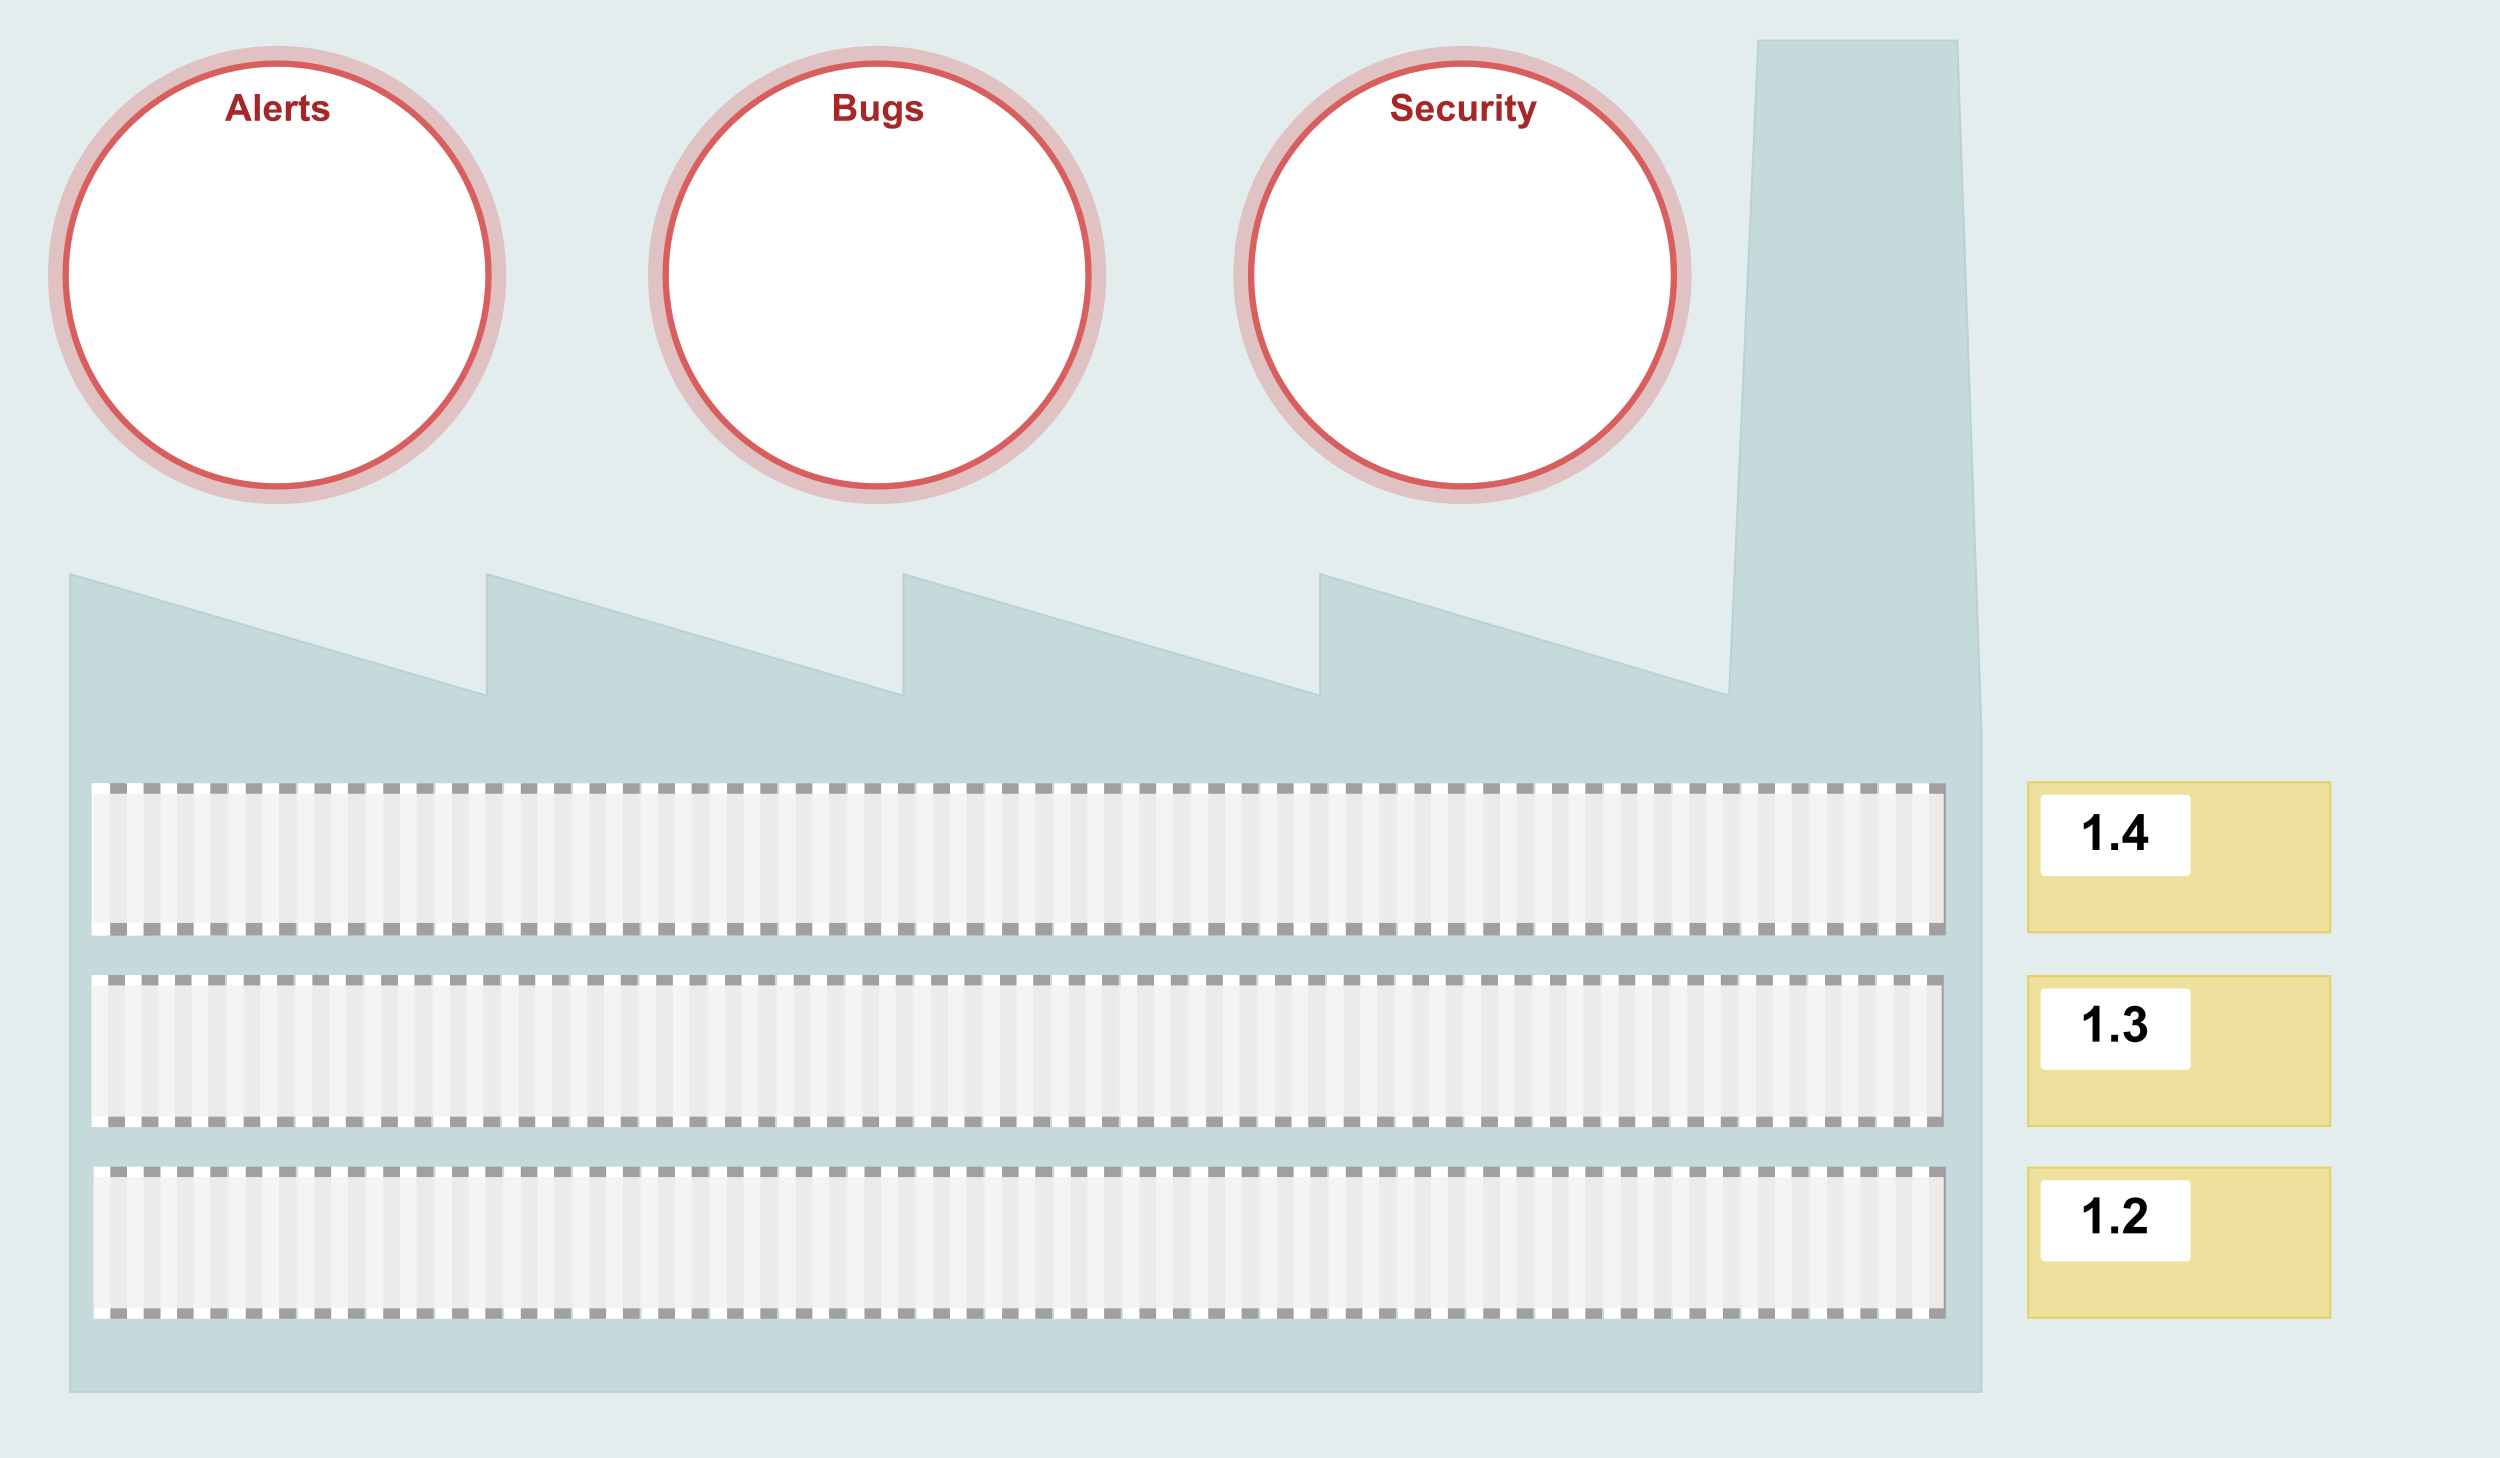 <svg width="1200" height="700" viewBox="0 0 1200 700" fill="none" xmlns="http://www.w3.org/2000/svg">
    <rect width="1200" height="700" fill="#E3EDEE"/>
    <g filter="url(#filter0_b)">
        <circle cx="133" cy="132" r="100" fill="white"/>
        <circle cx="133" cy="132" r="105" stroke="#D95E5E" stroke-opacity="0.3" stroke-width="10"/>
    </g>
    <circle cx="133" cy="132" r="101.5" stroke="#D95E5E" stroke-width="3"/>
    <path d="M120.896 58H118.066L116.941 55.073H111.791L110.728 58H107.968L112.986 45.115H115.737L120.896 58ZM116.106 52.902L114.331 48.121L112.591 52.902H116.106ZM122.268 58V45.115H124.737V58H122.268ZM132.683 55.029L135.144 55.442C134.827 56.345 134.326 57.033 133.641 57.508C132.961 57.977 132.108 58.211 131.083 58.211C129.46 58.211 128.259 57.681 127.479 56.62C126.864 55.77 126.557 54.698 126.557 53.403C126.557 51.856 126.961 50.647 127.77 49.773C128.578 48.895 129.601 48.455 130.837 48.455C132.226 48.455 133.321 48.915 134.124 49.835C134.927 50.749 135.311 52.152 135.275 54.045H129.088C129.105 54.777 129.305 55.349 129.686 55.759C130.066 56.163 130.541 56.365 131.109 56.365C131.496 56.365 131.821 56.26 132.085 56.049C132.349 55.838 132.548 55.498 132.683 55.029ZM132.823 52.533C132.806 51.818 132.621 51.276 132.27 50.907C131.918 50.532 131.49 50.345 130.986 50.345C130.447 50.345 130.002 50.541 129.65 50.934C129.299 51.326 129.126 51.859 129.132 52.533H132.823ZM139.661 58H137.191V48.666H139.485V49.993C139.878 49.366 140.229 48.953 140.54 48.754C140.856 48.555 141.214 48.455 141.612 48.455C142.175 48.455 142.717 48.61 143.238 48.921L142.474 51.074C142.058 50.805 141.671 50.67 141.313 50.67C140.968 50.67 140.675 50.767 140.435 50.96C140.194 51.148 140.004 51.49 139.863 51.988C139.729 52.486 139.661 53.529 139.661 55.117V58ZM148.591 48.666V50.635H146.903V54.397C146.903 55.158 146.918 55.603 146.947 55.732C146.982 55.855 147.056 55.958 147.167 56.04C147.284 56.122 147.425 56.163 147.589 56.163C147.817 56.163 148.148 56.084 148.582 55.926L148.793 57.842C148.219 58.088 147.568 58.211 146.842 58.211C146.396 58.211 145.995 58.138 145.638 57.991C145.28 57.839 145.017 57.645 144.847 57.411C144.683 57.171 144.568 56.849 144.504 56.444C144.451 56.157 144.425 55.577 144.425 54.704V50.635H143.291V48.666H144.425V46.812L146.903 45.37V48.666H148.591ZM149.435 55.337L151.913 54.959C152.019 55.44 152.232 55.806 152.555 56.058C152.877 56.304 153.328 56.427 153.908 56.427C154.547 56.427 155.027 56.31 155.35 56.075C155.566 55.911 155.675 55.691 155.675 55.416C155.675 55.228 155.616 55.073 155.499 54.95C155.376 54.833 155.101 54.725 154.673 54.625C152.681 54.185 151.418 53.784 150.885 53.421C150.146 52.917 149.777 52.217 149.777 51.32C149.777 50.512 150.097 49.832 150.735 49.281C151.374 48.73 152.364 48.455 153.706 48.455C154.983 48.455 155.933 48.663 156.554 49.079C157.175 49.495 157.603 50.11 157.837 50.925L155.508 51.355C155.408 50.992 155.218 50.714 154.937 50.52C154.661 50.327 154.266 50.23 153.75 50.23C153.1 50.23 152.634 50.321 152.353 50.503C152.165 50.632 152.071 50.799 152.071 51.004C152.071 51.18 152.153 51.329 152.317 51.452C152.54 51.616 153.308 51.848 154.62 52.147C155.938 52.445 156.858 52.812 157.38 53.245C157.896 53.685 158.153 54.297 158.153 55.082C158.153 55.938 157.796 56.673 157.081 57.288C156.366 57.903 155.309 58.211 153.908 58.211C152.637 58.211 151.629 57.953 150.885 57.438C150.146 56.922 149.663 56.222 149.435 55.337Z"
          fill="#A52727"/>
    <g filter="url(#filter1_b)">
        <circle cx="421" cy="132" r="100" fill="white"/>
        <circle cx="421" cy="132" r="105" stroke="#D95E5E" stroke-opacity="0.3" stroke-width="10"/>
    </g>
    <circle cx="421" cy="132" r="101.5" stroke="#D95E5E" stroke-width="3"/>
    <path d="M400.301 45.115H405.451C406.471 45.115 407.229 45.159 407.728 45.247C408.231 45.329 408.68 45.505 409.072 45.774C409.471 46.044 409.802 46.404 410.065 46.855C410.329 47.301 410.461 47.802 410.461 48.358C410.461 48.962 410.297 49.516 409.969 50.02C409.646 50.523 409.207 50.901 408.65 51.153C409.436 51.382 410.039 51.772 410.461 52.322C410.883 52.873 411.094 53.52 411.094 54.265C411.094 54.851 410.956 55.422 410.681 55.978C410.411 56.529 410.039 56.972 409.564 57.306C409.096 57.634 408.516 57.836 407.824 57.912C407.391 57.959 406.345 57.988 404.687 58H400.301V45.115ZM402.902 47.26V50.239H404.607C405.621 50.239 406.251 50.225 406.497 50.195C406.942 50.143 407.291 49.99 407.543 49.738C407.801 49.48 407.93 49.144 407.93 48.727C407.93 48.329 407.818 48.007 407.596 47.761C407.379 47.509 407.054 47.356 406.62 47.304C406.362 47.274 405.621 47.26 404.396 47.26H402.902ZM402.902 52.384V55.829H405.311C406.248 55.829 406.843 55.803 407.095 55.75C407.481 55.68 407.795 55.51 408.035 55.24C408.281 54.965 408.404 54.599 408.404 54.142C408.404 53.755 408.311 53.427 408.123 53.157C407.936 52.888 407.663 52.691 407.306 52.568C406.954 52.445 406.187 52.384 405.003 52.384H402.902ZM419.426 58V56.602C419.086 57.101 418.638 57.493 418.081 57.78C417.53 58.067 416.947 58.211 416.332 58.211C415.705 58.211 415.143 58.073 414.645 57.798C414.146 57.523 413.786 57.136 413.563 56.638C413.341 56.14 413.229 55.451 413.229 54.572V48.666H415.699V52.955C415.699 54.268 415.743 55.073 415.831 55.372C415.925 55.665 416.092 55.899 416.332 56.075C416.572 56.245 416.877 56.33 417.246 56.33C417.668 56.33 418.046 56.216 418.38 55.987C418.714 55.753 418.942 55.466 419.065 55.126C419.188 54.78 419.25 53.94 419.25 52.603V48.666H421.72V58H419.426ZM424.058 58.615L426.879 58.958C426.926 59.286 427.034 59.512 427.204 59.635C427.438 59.81 427.808 59.898 428.312 59.898C428.956 59.898 429.439 59.802 429.762 59.608C429.979 59.48 430.143 59.272 430.254 58.984C430.33 58.779 430.368 58.401 430.368 57.851V56.488C429.63 57.496 428.698 58 427.573 58C426.319 58 425.326 57.47 424.594 56.409C424.02 55.571 423.732 54.528 423.732 53.28C423.732 51.716 424.107 50.52 424.857 49.694C425.613 48.868 426.551 48.455 427.67 48.455C428.824 48.455 429.776 48.962 430.526 49.976V48.666H432.838V57.042C432.838 58.144 432.747 58.967 432.565 59.512C432.384 60.057 432.129 60.484 431.801 60.795C431.473 61.105 431.033 61.349 430.482 61.524C429.938 61.7 429.246 61.788 428.408 61.788C426.826 61.788 425.704 61.516 425.042 60.971C424.38 60.432 424.049 59.746 424.049 58.914C424.049 58.832 424.052 58.732 424.058 58.615ZM426.264 53.14C426.264 54.13 426.454 54.856 426.835 55.319C427.222 55.776 427.696 56.005 428.259 56.005C428.862 56.005 429.372 55.77 429.788 55.302C430.204 54.827 430.412 54.127 430.412 53.201C430.412 52.234 430.213 51.517 429.814 51.048C429.416 50.579 428.912 50.345 428.303 50.345C427.711 50.345 427.222 50.576 426.835 51.039C426.454 51.496 426.264 52.196 426.264 53.14ZM434.42 55.337L436.898 54.959C437.004 55.44 437.218 55.806 437.54 56.058C437.862 56.304 438.313 56.427 438.894 56.427C439.532 56.427 440.013 56.31 440.335 56.075C440.552 55.911 440.66 55.691 440.66 55.416C440.66 55.228 440.602 55.073 440.484 54.95C440.361 54.833 440.086 54.725 439.658 54.625C437.666 54.185 436.403 53.784 435.87 53.421C435.132 52.917 434.763 52.217 434.763 51.32C434.763 50.512 435.082 49.832 435.721 49.281C436.359 48.73 437.35 48.455 438.691 48.455C439.969 48.455 440.918 48.663 441.539 49.079C442.16 49.495 442.588 50.11 442.822 50.925L440.493 51.355C440.394 50.992 440.203 50.714 439.922 50.52C439.646 50.327 439.251 50.23 438.735 50.23C438.085 50.23 437.619 50.321 437.338 50.503C437.15 50.632 437.057 50.799 437.057 51.004C437.057 51.18 437.139 51.329 437.303 51.452C437.525 51.616 438.293 51.848 439.605 52.147C440.924 52.445 441.844 52.812 442.365 53.245C442.881 53.685 443.139 54.297 443.139 55.082C443.139 55.938 442.781 56.673 442.066 57.288C441.352 57.903 440.294 58.211 438.894 58.211C437.622 58.211 436.614 57.953 435.87 57.438C435.132 56.922 434.648 56.222 434.42 55.337Z"
          fill="#A52727"/>
    <g filter="url(#filter2_b)">
        <circle cx="702" cy="132" r="100" fill="white"/>
        <circle cx="702" cy="132" r="105" stroke="#D95E5E" stroke-opacity="0.3" stroke-width="10"/>
    </g>
    <circle cx="702" cy="132" r="101.5" stroke="#D95E5E" stroke-width="3"/>
    <path d="M667.607 53.808L670.139 53.562C670.291 54.411 670.599 55.035 671.062 55.434C671.53 55.832 672.16 56.031 672.951 56.031C673.789 56.031 674.419 55.855 674.841 55.504C675.269 55.147 675.482 54.73 675.482 54.256C675.482 53.951 675.392 53.693 675.21 53.482C675.034 53.266 674.724 53.078 674.278 52.92C673.974 52.815 673.279 52.627 672.195 52.357C670.801 52.012 669.822 51.587 669.26 51.083C668.469 50.374 668.073 49.51 668.073 48.49C668.073 47.834 668.258 47.222 668.627 46.653C669.002 46.079 669.538 45.643 670.235 45.344C670.938 45.045 671.785 44.895 672.775 44.895C674.393 44.895 675.608 45.25 676.423 45.959C677.243 46.668 677.674 47.614 677.715 48.798L675.113 48.912C675.002 48.25 674.762 47.775 674.393 47.488C674.029 47.195 673.481 47.049 672.749 47.049C671.993 47.049 671.401 47.204 670.974 47.515C670.698 47.714 670.561 47.98 670.561 48.315C670.561 48.619 670.689 48.88 670.947 49.097C671.275 49.372 672.072 49.659 673.338 49.958C674.604 50.257 675.538 50.567 676.142 50.89C676.751 51.206 677.226 51.643 677.565 52.199C677.911 52.75 678.084 53.433 678.084 54.247C678.084 54.985 677.879 55.677 677.469 56.321C677.059 56.966 676.479 57.446 675.729 57.763C674.979 58.073 674.044 58.228 672.925 58.228C671.296 58.228 670.045 57.853 669.172 57.103C668.299 56.348 667.777 55.249 667.607 53.808ZM685.66 55.029L688.121 55.442C687.805 56.345 687.304 57.033 686.618 57.508C685.938 57.977 685.086 58.211 684.061 58.211C682.438 58.211 681.236 57.681 680.457 56.62C679.842 55.77 679.534 54.698 679.534 53.403C679.534 51.856 679.938 50.647 680.747 49.773C681.556 48.895 682.578 48.455 683.814 48.455C685.203 48.455 686.299 48.915 687.102 49.835C687.904 50.749 688.288 52.152 688.253 54.045H682.065C682.083 54.777 682.282 55.349 682.663 55.759C683.044 56.163 683.519 56.365 684.087 56.365C684.474 56.365 684.799 56.26 685.062 56.049C685.326 55.838 685.525 55.498 685.66 55.029ZM685.801 52.533C685.783 51.818 685.599 51.276 685.247 50.907C684.896 50.532 684.468 50.345 683.964 50.345C683.425 50.345 682.979 50.541 682.628 50.934C682.276 51.326 682.104 51.859 682.109 52.533H685.801ZM698.413 51.426L695.979 51.865C695.896 51.379 695.709 51.013 695.416 50.767C695.129 50.52 694.754 50.398 694.291 50.398C693.676 50.398 693.184 50.611 692.814 51.039C692.451 51.461 692.27 52.17 692.27 53.166C692.27 54.273 692.454 55.056 692.823 55.513C693.198 55.97 693.699 56.198 694.326 56.198C694.795 56.198 695.179 56.066 695.478 55.803C695.776 55.533 695.987 55.073 696.11 54.423L698.536 54.836C698.284 55.949 697.801 56.79 697.086 57.358C696.371 57.927 695.413 58.211 694.212 58.211C692.847 58.211 691.757 57.78 690.942 56.919C690.134 56.058 689.729 54.865 689.729 53.342C689.729 51.801 690.137 50.602 690.951 49.747C691.766 48.886 692.867 48.455 694.256 48.455C695.393 48.455 696.295 48.701 696.963 49.193C697.637 49.68 698.12 50.424 698.413 51.426ZM706.438 58V56.602C706.098 57.101 705.649 57.493 705.093 57.78C704.542 58.067 703.959 58.211 703.344 58.211C702.717 58.211 702.154 58.073 701.656 57.798C701.158 57.523 700.798 57.136 700.575 56.638C700.353 56.14 700.241 55.451 700.241 54.572V48.666H702.711V52.955C702.711 54.268 702.755 55.073 702.843 55.372C702.937 55.665 703.104 55.899 703.344 56.075C703.584 56.245 703.889 56.33 704.258 56.33C704.68 56.33 705.058 56.216 705.392 55.987C705.726 55.753 705.954 55.466 706.077 55.126C706.2 54.78 706.262 53.94 706.262 52.603V48.666H708.731V58H706.438ZM713.662 58H711.192V48.666H713.486V49.993C713.879 49.366 714.23 48.953 714.541 48.754C714.857 48.555 715.215 48.455 715.613 48.455C716.176 48.455 716.718 48.61 717.239 48.921L716.475 51.074C716.059 50.805 715.672 50.67 715.314 50.67C714.969 50.67 714.676 50.767 714.436 50.96C714.195 51.148 714.005 51.49 713.864 51.988C713.729 52.486 713.662 53.529 713.662 55.117V58ZM718.312 47.4V45.115H720.781V47.4H718.312ZM718.312 58V48.666H720.781V58H718.312ZM727.602 48.666V50.635H725.914V54.397C725.914 55.158 725.929 55.603 725.958 55.732C725.993 55.855 726.066 55.958 726.178 56.04C726.295 56.122 726.436 56.163 726.6 56.163C726.828 56.163 727.159 56.084 727.593 55.926L727.804 57.842C727.229 58.088 726.579 58.211 725.853 58.211C725.407 58.211 725.006 58.138 724.648 57.991C724.291 57.839 724.027 57.645 723.857 57.411C723.693 57.171 723.579 56.849 723.515 56.444C723.462 56.157 723.436 55.577 723.436 54.704V50.635H722.302V48.666H723.436V46.812L725.914 45.37V48.666H727.602ZM728.146 48.666H730.774L733.007 55.293L735.187 48.666H737.744L734.448 57.648L733.859 59.274C733.643 59.819 733.435 60.235 733.235 60.523C733.042 60.81 732.816 61.041 732.559 61.217C732.307 61.398 731.993 61.539 731.618 61.639C731.249 61.738 730.83 61.788 730.361 61.788C729.887 61.788 729.421 61.738 728.964 61.639L728.744 59.705C729.131 59.781 729.479 59.819 729.79 59.819C730.364 59.819 730.789 59.649 731.064 59.31C731.34 58.976 731.551 58.548 731.697 58.026L728.146 48.666Z"
          fill="#A52727"/>
    <path d="M951.105 668.091L33.692 668.103L33.696 352.103L33.696 275.603L233.696 334L233.696 275.603L433.696 334L433.696 275.603L633.696 334L633.696 275.603L830 334L844 19.5L939.5 19.5L951.105 352.103L951.108 469.591L951.105 668.091Z"
          fill="#C6DADC" stroke="#B9D2D5"/>
    <rect x="44" y="376" width="8" height="73" fill="white"/>
    <rect x="52" y="376" width="8" height="73" fill="#A0A0A0"/>
    <rect x="60" y="376" width="8" height="73" fill="white"/>
    <rect x="68" y="376" width="8" height="73" fill="#A0A0A0"/>
    <rect x="77" y="376" width="8" height="73" fill="white"/>
    <rect x="85" y="376" width="8" height="73" fill="#A0A0A0"/>
    <rect x="93" y="376" width="8" height="73" fill="white"/>
    <rect x="101" y="376" width="8" height="73" fill="#A0A0A0"/>
    <rect x="110" y="376" width="8" height="73" fill="white"/>
    <rect x="118" y="376" width="8" height="73" fill="#A0A0A0"/>
    <rect x="126" y="376" width="8" height="73" fill="white"/>
    <rect x="134" y="376" width="8" height="73" fill="#A0A0A0"/>
    <rect x="143" y="376" width="8" height="73" fill="white"/>
    <rect x="151" y="376" width="8" height="73" fill="#A0A0A0"/>
    <rect x="159" y="376" width="8" height="73" fill="white"/>
    <rect x="167" y="376" width="8" height="73" fill="#A0A0A0"/>
    <rect x="176" y="376" width="8" height="73" fill="white"/>
    <rect x="184" y="376" width="8" height="73" fill="#A0A0A0"/>
    <rect x="192" y="376" width="8" height="73" fill="white"/>
    <rect x="200" y="376" width="8" height="73" fill="#A0A0A0"/>
    <rect x="209" y="376" width="8" height="73" fill="white"/>
    <rect x="217" y="376" width="8" height="73" fill="#A0A0A0"/>
    <rect x="225" y="376" width="8" height="73" fill="white"/>
    <rect x="233" y="376" width="8" height="73" fill="#A0A0A0"/>
    <rect x="242" y="376" width="8" height="73" fill="white"/>
    <rect x="250" y="376" width="8" height="73" fill="#A0A0A0"/>
    <rect x="258" y="376" width="8" height="73" fill="white"/>
    <rect x="266" y="376" width="8" height="73" fill="#A0A0A0"/>
    <rect x="275" y="376" width="8" height="73" fill="white"/>
    <rect x="283" y="376" width="8" height="73" fill="#A0A0A0"/>
    <rect x="291" y="376" width="8" height="73" fill="white"/>
    <rect x="299" y="376" width="8" height="73" fill="#A0A0A0"/>
    <rect x="308" y="376" width="8" height="73" fill="white"/>
    <rect x="316" y="376" width="8" height="73" fill="#A0A0A0"/>
    <rect x="324" y="376" width="8" height="73" fill="white"/>
    <rect x="332" y="376" width="8" height="73" fill="#A0A0A0"/>
    <rect x="341" y="376" width="8" height="73" fill="white"/>
    <rect x="349" y="376" width="8" height="73" fill="#A0A0A0"/>
    <rect x="357" y="376" width="8" height="73" fill="white"/>
    <rect x="365" y="376" width="8" height="73" fill="#A0A0A0"/>
    <rect x="374" y="376" width="8" height="73" fill="white"/>
    <rect x="382" y="376" width="8" height="73" fill="#A0A0A0"/>
    <rect x="390" y="376" width="8" height="73" fill="white"/>
    <rect x="398" y="376" width="8" height="73" fill="#A0A0A0"/>
    <rect x="407" y="376" width="8" height="73" fill="white"/>
    <rect x="415" y="376" width="8" height="73" fill="#A0A0A0"/>
    <rect x="423" y="376" width="8" height="73" fill="white"/>
    <rect x="431" y="376" width="8" height="73" fill="#A0A0A0"/>
    <rect x="440" y="376" width="8" height="73" fill="white"/>
    <rect x="448" y="376" width="8" height="73" fill="#A0A0A0"/>
    <rect x="456" y="376" width="8" height="73" fill="white"/>
    <rect x="464" y="376" width="8" height="73" fill="#A0A0A0"/>
    <rect x="473" y="376" width="8" height="73" fill="white"/>
    <rect x="481" y="376" width="8" height="73" fill="#A0A0A0"/>
    <rect x="489" y="376" width="8" height="73" fill="white"/>
    <rect x="497" y="376" width="8" height="73" fill="#A0A0A0"/>
    <rect x="506" y="376" width="8" height="73" fill="white"/>
    <rect x="514" y="376" width="8" height="73" fill="#A0A0A0"/>
    <rect x="522" y="376" width="8" height="73" fill="white"/>
    <rect x="530" y="376" width="8" height="73" fill="#A0A0A0"/>
    <rect x="539" y="376" width="8" height="73" fill="white"/>
    <rect x="547" y="376" width="8" height="73" fill="#A0A0A0"/>
    <rect x="555" y="376" width="8" height="73" fill="white"/>
    <rect x="563" y="376" width="8" height="73" fill="#A0A0A0"/>
    <rect x="572" y="376" width="8" height="73" fill="white"/>
    <rect x="580" y="376" width="8" height="73" fill="#A0A0A0"/>
    <rect x="588" y="376" width="8" height="73" fill="white"/>
    <rect x="596" y="376" width="8" height="73" fill="#A0A0A0"/>
    <rect x="605" y="376" width="8" height="73" fill="white"/>
    <rect x="613" y="376" width="8" height="73" fill="#A0A0A0"/>
    <rect x="621" y="376" width="8" height="73" fill="white"/>
    <rect x="629" y="376" width="8" height="73" fill="#A0A0A0"/>
    <rect x="638" y="376" width="8" height="73" fill="white"/>
    <rect x="646" y="376" width="8" height="73" fill="#A0A0A0"/>
    <rect x="654" y="376" width="8" height="73" fill="white"/>
    <rect x="662" y="376" width="8" height="73" fill="#A0A0A0"/>
    <rect x="671" y="376" width="8" height="73" fill="white"/>
    <rect x="679" y="376" width="8" height="73" fill="#A0A0A0"/>
    <rect x="687" y="376" width="8" height="73" fill="white"/>
    <rect x="695" y="376" width="8" height="73" fill="#A0A0A0"/>
    <rect x="704" y="376" width="8" height="73" fill="white"/>
    <rect x="712" y="376" width="8" height="73" fill="#A0A0A0"/>
    <rect x="720" y="376" width="8" height="73" fill="white"/>
    <rect x="728" y="376" width="8" height="73" fill="#A0A0A0"/>
    <rect x="737" y="376" width="8" height="73" fill="white"/>
    <rect x="745" y="376" width="8" height="73" fill="#A0A0A0"/>
    <rect x="753" y="376" width="8" height="73" fill="white"/>
    <rect x="761" y="376" width="8" height="73" fill="#A0A0A0"/>
    <rect x="770" y="376" width="8" height="73" fill="white"/>
    <rect x="778" y="376" width="8" height="73" fill="#A0A0A0"/>
    <rect x="786" y="376" width="8" height="73" fill="white"/>
    <rect x="794" y="376" width="8" height="73" fill="#A0A0A0"/>
    <rect x="803" y="376" width="8" height="73" fill="white"/>
    <rect x="811" y="376" width="8" height="73" fill="#A0A0A0"/>
    <rect x="819" y="376" width="8" height="73" fill="white"/>
    <rect x="827" y="376" width="8" height="73" fill="#A0A0A0"/>
    <rect x="836" y="376" width="8" height="73" fill="white"/>
    <rect x="844" y="376" width="8" height="73" fill="#A0A0A0"/>
    <rect x="852" y="376" width="8" height="73" fill="white"/>
    <rect x="860" y="376" width="8" height="73" fill="#A0A0A0"/>
    <rect x="869" y="376" width="8" height="73" fill="white"/>
    <rect x="877" y="376" width="8" height="73" fill="#A0A0A0"/>
    <rect x="885" y="376" width="8" height="73" fill="white"/>
    <rect x="893" y="376" width="8" height="73" fill="#A0A0A0"/>
    <rect x="902" y="376" width="8" height="73" fill="white"/>
    <rect x="910" y="376" width="8" height="73" fill="#A0A0A0"/>
    <rect x="918" y="376" width="8" height="73" fill="white"/>
    <rect x="926" y="376" width="8" height="73" fill="#A0A0A0"/>
    <rect x="45" y="376" width="8" height="73" fill="white"/>
    <rect x="53" y="376" width="8" height="73" fill="#A0A0A0"/>
    <rect x="61" y="376" width="8" height="73" fill="white"/>
    <rect x="69" y="376" width="8" height="73" fill="#A0A0A0"/>
    <rect x="76" y="468" width="8" height="73" fill="white"/>
    <rect x="84" y="468" width="8" height="73" fill="#A0A0A0"/>
    <rect x="92" y="468" width="8" height="73" fill="white"/>
    <rect x="100" y="468" width="8" height="73" fill="#A0A0A0"/>
    <rect x="109" y="468" width="8" height="73" fill="white"/>
    <rect x="117" y="468" width="8" height="73" fill="#A0A0A0"/>
    <rect x="125" y="468" width="8" height="73" fill="white"/>
    <rect x="133" y="468" width="8" height="73" fill="#A0A0A0"/>
    <rect x="142" y="468" width="8" height="73" fill="white"/>
    <rect x="150" y="468" width="8" height="73" fill="#A0A0A0"/>
    <rect x="158" y="468" width="8" height="73" fill="white"/>
    <rect x="166" y="468" width="8" height="73" fill="#A0A0A0"/>
    <rect x="175" y="468" width="8" height="73" fill="white"/>
    <rect x="183" y="468" width="8" height="73" fill="#A0A0A0"/>
    <rect x="191" y="468" width="8" height="73" fill="white"/>
    <rect x="199" y="468" width="8" height="73" fill="#A0A0A0"/>
    <rect x="208" y="468" width="8" height="73" fill="white"/>
    <rect x="216" y="468" width="8" height="73" fill="#A0A0A0"/>
    <rect x="224" y="468" width="8" height="73" fill="white"/>
    <rect x="232" y="468" width="8" height="73" fill="#A0A0A0"/>
    <rect x="241" y="468" width="8" height="73" fill="white"/>
    <rect x="249" y="468" width="8" height="73" fill="#A0A0A0"/>
    <rect x="257" y="468" width="8" height="73" fill="white"/>
    <rect x="265" y="468" width="8" height="73" fill="#A0A0A0"/>
    <rect x="274" y="468" width="8" height="73" fill="white"/>
    <rect x="282" y="468" width="8" height="73" fill="#A0A0A0"/>
    <rect x="290" y="468" width="8" height="73" fill="white"/>
    <rect x="298" y="468" width="8" height="73" fill="#A0A0A0"/>
    <rect x="307" y="468" width="8" height="73" fill="white"/>
    <rect x="315" y="468" width="8" height="73" fill="#A0A0A0"/>
    <rect x="323" y="468" width="8" height="73" fill="white"/>
    <rect x="331" y="468" width="8" height="73" fill="#A0A0A0"/>
    <rect x="340" y="468" width="8" height="73" fill="white"/>
    <rect x="348" y="468" width="8" height="73" fill="#A0A0A0"/>
    <rect x="356" y="468" width="8" height="73" fill="white"/>
    <rect x="364" y="468" width="8" height="73" fill="#A0A0A0"/>
    <rect x="373" y="468" width="8" height="73" fill="white"/>
    <rect x="381" y="468" width="8" height="73" fill="#A0A0A0"/>
    <rect x="389" y="468" width="8" height="73" fill="white"/>
    <rect x="397" y="468" width="8" height="73" fill="#A0A0A0"/>
    <rect x="406" y="468" width="8" height="73" fill="white"/>
    <rect x="414" y="468" width="8" height="73" fill="#A0A0A0"/>
    <rect x="422" y="468" width="8" height="73" fill="white"/>
    <rect x="430" y="468" width="8" height="73" fill="#A0A0A0"/>
    <rect x="439" y="468" width="8" height="73" fill="white"/>
    <rect x="447" y="468" width="8" height="73" fill="#A0A0A0"/>
    <rect x="455" y="468" width="8" height="73" fill="white"/>
    <rect x="463" y="468" width="8" height="73" fill="#A0A0A0"/>
    <rect x="472" y="468" width="8" height="73" fill="white"/>
    <rect x="480" y="468" width="8" height="73" fill="#A0A0A0"/>
    <rect x="488" y="468" width="8" height="73" fill="white"/>
    <rect x="496" y="468" width="8" height="73" fill="#A0A0A0"/>
    <rect x="505" y="468" width="8" height="73" fill="white"/>
    <rect x="513" y="468" width="8" height="73" fill="#A0A0A0"/>
    <rect x="521" y="468" width="8" height="73" fill="white"/>
    <rect x="529" y="468" width="8" height="73" fill="#A0A0A0"/>
    <rect x="538" y="468" width="8" height="73" fill="white"/>
    <rect x="546" y="468" width="8" height="73" fill="#A0A0A0"/>
    <rect x="554" y="468" width="8" height="73" fill="white"/>
    <rect x="562" y="468" width="8" height="73" fill="#A0A0A0"/>
    <rect x="571" y="468" width="8" height="73" fill="white"/>
    <rect x="579" y="468" width="8" height="73" fill="#A0A0A0"/>
    <rect x="587" y="468" width="8" height="73" fill="white"/>
    <rect x="595" y="468" width="8" height="73" fill="#A0A0A0"/>
    <rect x="604" y="468" width="8" height="73" fill="white"/>
    <rect x="612" y="468" width="8" height="73" fill="#A0A0A0"/>
    <rect x="620" y="468" width="8" height="73" fill="white"/>
    <rect x="628" y="468" width="8" height="73" fill="#A0A0A0"/>
    <rect x="637" y="468" width="8" height="73" fill="white"/>
    <rect x="645" y="468" width="8" height="73" fill="#A0A0A0"/>
    <rect x="653" y="468" width="8" height="73" fill="white"/>
    <rect x="661" y="468" width="8" height="73" fill="#A0A0A0"/>
    <rect x="670" y="468" width="8" height="73" fill="white"/>
    <rect x="678" y="468" width="8" height="73" fill="#A0A0A0"/>
    <rect x="686" y="468" width="8" height="73" fill="white"/>
    <rect x="694" y="468" width="8" height="73" fill="#A0A0A0"/>
    <rect x="703" y="468" width="8" height="73" fill="white"/>
    <rect x="711" y="468" width="8" height="73" fill="#A0A0A0"/>
    <rect x="719" y="468" width="8" height="73" fill="white"/>
    <rect x="727" y="468" width="8" height="73" fill="#A0A0A0"/>
    <rect x="736" y="468" width="8" height="73" fill="white"/>
    <rect x="744" y="468" width="8" height="73" fill="#A0A0A0"/>
    <rect x="752" y="468" width="8" height="73" fill="white"/>
    <rect x="760" y="468" width="8" height="73" fill="#A0A0A0"/>
    <rect x="769" y="468" width="8" height="73" fill="white"/>
    <rect x="777" y="468" width="8" height="73" fill="#A0A0A0"/>
    <rect x="785" y="468" width="8" height="73" fill="white"/>
    <rect x="793" y="468" width="8" height="73" fill="#A0A0A0"/>
    <rect x="802" y="468" width="8" height="73" fill="white"/>
    <rect x="810" y="468" width="8" height="73" fill="#A0A0A0"/>
    <rect x="818" y="468" width="8" height="73" fill="white"/>
    <rect x="826" y="468" width="8" height="73" fill="#A0A0A0"/>
    <rect x="835" y="468" width="8" height="73" fill="white"/>
    <rect x="843" y="468" width="8" height="73" fill="#A0A0A0"/>
    <rect x="851" y="468" width="8" height="73" fill="white"/>
    <rect x="859" y="468" width="8" height="73" fill="#A0A0A0"/>
    <rect x="868" y="468" width="8" height="73" fill="white"/>
    <rect x="876" y="468" width="8" height="73" fill="#A0A0A0"/>
    <rect x="884" y="468" width="8" height="73" fill="white"/>
    <rect x="892" y="468" width="8" height="73" fill="#A0A0A0"/>
    <rect x="901" y="468" width="8" height="73" fill="white"/>
    <rect x="909" y="468" width="8" height="73" fill="#A0A0A0"/>
    <rect x="917" y="468" width="8" height="73" fill="white"/>
    <rect x="925" y="468" width="8" height="73" fill="#A0A0A0"/>
    <rect x="44" y="468" width="8" height="73" fill="white"/>
    <rect x="52" y="468" width="8" height="73" fill="#A0A0A0"/>
    <rect x="60" y="468" width="8" height="73" fill="white"/>
    <rect x="68" y="468" width="8" height="73" fill="#A0A0A0"/>
    <rect x="45" y="381" width="888" height="62" fill="#F5F2F2" fill-opacity="0.9"/>
    <rect x="44" y="473" width="888" height="63" fill="#F5F2F2" fill-opacity="0.9"/>
    <rect x="973.5" y="375.5" width="145" height="72" fill="#EEE19D" stroke="#E4D16A"/>
    <g filter="url(#filter3_d)">
        <path d="M978.5 382.5C978.5 381.395 979.395 380.5 980.5 380.5H1048.5C1049.6 380.5 1050.5 381.395 1050.5 382.5V417.5C1050.5 418.605 1049.6 419.5 1048.5 419.5H980.5C979.395 419.5 978.5 418.605 978.5 417.5V382.5Z"
              fill="white"/>
    </g>
    <rect x="973.5" y="468.5" width="145" height="72" fill="#EEE19D" stroke="#E4D16A"/>
    <g filter="url(#filter4_d)">
        <path d="M978.5 475.5C978.5 474.395 979.395 473.5 980.5 473.5H1048.5C1049.6 473.5 1050.5 474.395 1050.5 475.5V510.5C1050.5 511.605 1049.6 512.5 1048.5 512.5H980.5C979.395 512.5 978.5 511.605 978.5 510.5V475.5Z"
              fill="white"/>
    </g>
    <rect x="973.5" y="560.5" width="145" height="72" fill="#EEE19D" stroke="#E4D16A"/>
    <g filter="url(#filter5_d)">
        <path d="M978.5 567.5C978.5 566.395 979.395 565.5 980.5 565.5H1048.5C1049.6 565.5 1050.5 566.395 1050.5 567.5V602.5C1050.5 603.605 1049.6 604.5 1048.5 604.5H980.5C979.395 604.5 978.5 603.605 978.5 602.5V567.5Z"
              fill="white"/>
    </g>
    <rect x="77" y="560" width="8" height="73" fill="white"/>
    <rect x="85" y="560" width="8" height="73" fill="#A0A0A0"/>
    <rect x="93" y="560" width="8" height="73" fill="white"/>
    <rect x="101" y="560" width="8" height="73" fill="#A0A0A0"/>
    <rect x="110" y="560" width="8" height="73" fill="white"/>
    <rect x="118" y="560" width="8" height="73" fill="#A0A0A0"/>
    <rect x="126" y="560" width="8" height="73" fill="white"/>
    <rect x="134" y="560" width="8" height="73" fill="#A0A0A0"/>
    <rect x="143" y="560" width="8" height="73" fill="white"/>
    <rect x="151" y="560" width="8" height="73" fill="#A0A0A0"/>
    <rect x="159" y="560" width="8" height="73" fill="white"/>
    <rect x="167" y="560" width="8" height="73" fill="#A0A0A0"/>
    <rect x="176" y="560" width="8" height="73" fill="white"/>
    <rect x="184" y="560" width="8" height="73" fill="#A0A0A0"/>
    <rect x="192" y="560" width="8" height="73" fill="white"/>
    <rect x="200" y="560" width="8" height="73" fill="#A0A0A0"/>
    <rect x="209" y="560" width="8" height="73" fill="white"/>
    <rect x="217" y="560" width="8" height="73" fill="#A0A0A0"/>
    <rect x="225" y="560" width="8" height="73" fill="white"/>
    <rect x="233" y="560" width="8" height="73" fill="#A0A0A0"/>
    <rect x="242" y="560" width="8" height="73" fill="white"/>
    <rect x="250" y="560" width="8" height="73" fill="#A0A0A0"/>
    <rect x="258" y="560" width="8" height="73" fill="white"/>
    <rect x="266" y="560" width="8" height="73" fill="#A0A0A0"/>
    <rect x="275" y="560" width="8" height="73" fill="white"/>
    <rect x="283" y="560" width="8" height="73" fill="#A0A0A0"/>
    <rect x="291" y="560" width="8" height="73" fill="white"/>
    <rect x="299" y="560" width="8" height="73" fill="#A0A0A0"/>
    <rect x="308" y="560" width="8" height="73" fill="white"/>
    <rect x="316" y="560" width="8" height="73" fill="#A0A0A0"/>
    <rect x="324" y="560" width="8" height="73" fill="white"/>
    <rect x="332" y="560" width="8" height="73" fill="#A0A0A0"/>
    <rect x="341" y="560" width="8" height="73" fill="white"/>
    <rect x="349" y="560" width="8" height="73" fill="#A0A0A0"/>
    <rect x="357" y="560" width="8" height="73" fill="white"/>
    <rect x="365" y="560" width="8" height="73" fill="#A0A0A0"/>
    <rect x="374" y="560" width="8" height="73" fill="white"/>
    <rect x="382" y="560" width="8" height="73" fill="#A0A0A0"/>
    <rect x="390" y="560" width="8" height="73" fill="white"/>
    <rect x="398" y="560" width="8" height="73" fill="#A0A0A0"/>
    <rect x="407" y="560" width="8" height="73" fill="white"/>
    <rect x="415" y="560" width="8" height="73" fill="#A0A0A0"/>
    <rect x="423" y="560" width="8" height="73" fill="white"/>
    <rect x="431" y="560" width="8" height="73" fill="#A0A0A0"/>
    <rect x="440" y="560" width="8" height="73" fill="white"/>
    <rect x="448" y="560" width="8" height="73" fill="#A0A0A0"/>
    <rect x="456" y="560" width="8" height="73" fill="white"/>
    <rect x="464" y="560" width="8" height="73" fill="#A0A0A0"/>
    <rect x="473" y="560" width="8" height="73" fill="white"/>
    <rect x="481" y="560" width="8" height="73" fill="#A0A0A0"/>
    <rect x="489" y="560" width="8" height="73" fill="white"/>
    <rect x="497" y="560" width="8" height="73" fill="#A0A0A0"/>
    <rect x="506" y="560" width="8" height="73" fill="white"/>
    <rect x="514" y="560" width="8" height="73" fill="#A0A0A0"/>
    <rect x="522" y="560" width="8" height="73" fill="white"/>
    <rect x="530" y="560" width="8" height="73" fill="#A0A0A0"/>
    <rect x="539" y="560" width="8" height="73" fill="white"/>
    <rect x="547" y="560" width="8" height="73" fill="#A0A0A0"/>
    <rect x="555" y="560" width="8" height="73" fill="white"/>
    <rect x="563" y="560" width="8" height="73" fill="#A0A0A0"/>
    <rect x="572" y="560" width="8" height="73" fill="white"/>
    <rect x="580" y="560" width="8" height="73" fill="#A0A0A0"/>
    <rect x="588" y="560" width="8" height="73" fill="white"/>
    <rect x="596" y="560" width="8" height="73" fill="#A0A0A0"/>
    <rect x="605" y="560" width="8" height="73" fill="white"/>
    <rect x="613" y="560" width="8" height="73" fill="#A0A0A0"/>
    <rect x="621" y="560" width="8" height="73" fill="white"/>
    <rect x="629" y="560" width="8" height="73" fill="#A0A0A0"/>
    <rect x="638" y="560" width="8" height="73" fill="white"/>
    <rect x="646" y="560" width="8" height="73" fill="#A0A0A0"/>
    <rect x="654" y="560" width="8" height="73" fill="white"/>
    <rect x="662" y="560" width="8" height="73" fill="#A0A0A0"/>
    <rect x="671" y="560" width="8" height="73" fill="white"/>
    <rect x="679" y="560" width="8" height="73" fill="#A0A0A0"/>
    <rect x="687" y="560" width="8" height="73" fill="white"/>
    <rect x="695" y="560" width="8" height="73" fill="#A0A0A0"/>
    <rect x="704" y="560" width="8" height="73" fill="white"/>
    <rect x="712" y="560" width="8" height="73" fill="#A0A0A0"/>
    <rect x="720" y="560" width="8" height="73" fill="white"/>
    <rect x="728" y="560" width="8" height="73" fill="#A0A0A0"/>
    <rect x="737" y="560" width="8" height="73" fill="white"/>
    <rect x="745" y="560" width="8" height="73" fill="#A0A0A0"/>
    <rect x="753" y="560" width="8" height="73" fill="white"/>
    <rect x="761" y="560" width="8" height="73" fill="#A0A0A0"/>
    <rect x="770" y="560" width="8" height="73" fill="white"/>
    <rect x="778" y="560" width="8" height="73" fill="#A0A0A0"/>
    <rect x="786" y="560" width="8" height="73" fill="white"/>
    <rect x="794" y="560" width="8" height="73" fill="#A0A0A0"/>
    <rect x="803" y="560" width="8" height="73" fill="white"/>
    <rect x="811" y="560" width="8" height="73" fill="#A0A0A0"/>
    <rect x="819" y="560" width="8" height="73" fill="white"/>
    <rect x="827" y="560" width="8" height="73" fill="#A0A0A0"/>
    <rect x="836" y="560" width="8" height="73" fill="white"/>
    <rect x="844" y="560" width="8" height="73" fill="#A0A0A0"/>
    <rect x="852" y="560" width="8" height="73" fill="white"/>
    <rect x="860" y="560" width="8" height="73" fill="#A0A0A0"/>
    <rect x="869" y="560" width="8" height="73" fill="white"/>
    <rect x="877" y="560" width="8" height="73" fill="#A0A0A0"/>
    <rect x="885" y="560" width="8" height="73" fill="white"/>
    <rect x="893" y="560" width="8" height="73" fill="#A0A0A0"/>
    <rect x="902" y="560" width="8" height="73" fill="white"/>
    <rect x="910" y="560" width="8" height="73" fill="#A0A0A0"/>
    <rect x="918" y="560" width="8" height="73" fill="white"/>
    <rect x="926" y="560" width="8" height="73" fill="#A0A0A0"/>
    <rect x="45" y="560" width="8" height="73" fill="white"/>
    <rect x="53" y="560" width="8" height="73" fill="#A0A0A0"/>
    <rect x="61" y="560" width="8" height="73" fill="white"/>
    <rect x="69" y="560" width="8" height="73" fill="#A0A0A0"/>
    <rect x="45" y="565" width="888" height="63" fill="#F5F2F2" fill-opacity="0.9"/>
    <path d="M1007.75 592H1004.45V579.59C1003.25 580.715 1001.83 581.547 1000.2 582.086V579.098C1001.06 578.816 1001.99 578.285 1003 577.504C1004.01 576.715 1004.7 575.797 1005.07 574.75H1007.75V592ZM1013.38 592V588.707H1016.68V592H1013.38ZM1030.48 588.941V592H1018.94C1019.06 590.844 1019.44 589.75 1020.06 588.719C1020.69 587.68 1021.92 586.305 1023.77 584.594C1025.25 583.211 1026.16 582.273 1026.5 581.781C1026.95 581.102 1027.18 580.43 1027.18 579.766C1027.18 579.031 1026.98 578.469 1026.58 578.078C1026.19 577.68 1025.64 577.48 1024.95 577.48C1024.26 577.48 1023.71 577.688 1023.31 578.102C1022.9 578.516 1022.67 579.203 1022.61 580.164L1019.32 579.836C1019.52 578.023 1020.13 576.723 1021.16 575.934C1022.2 575.145 1023.48 574.75 1025.03 574.75C1026.73 574.75 1028.06 575.207 1029.03 576.121C1030 577.035 1030.48 578.172 1030.48 579.531C1030.48 580.305 1030.34 581.043 1030.06 581.746C1029.79 582.441 1029.35 583.172 1028.75 583.938C1028.35 584.445 1027.63 585.176 1026.59 586.129C1025.55 587.082 1024.89 587.715 1024.61 588.027C1024.34 588.34 1024.11 588.645 1023.94 588.941H1030.48Z"
          fill="black"/>
    <path d="M1007.75 500H1004.45V487.59C1003.25 488.715 1001.83 489.547 1000.2 490.086V487.098C1001.06 486.816 1001.99 486.285 1003 485.504C1004.01 484.715 1004.7 483.797 1005.07 482.75H1007.75V500ZM1013.38 500V496.707H1016.68V500H1013.38ZM1019.24 495.441L1022.43 495.055C1022.53 495.867 1022.8 496.488 1023.25 496.918C1023.7 497.348 1024.23 497.562 1024.87 497.562C1025.55 497.562 1026.12 497.305 1026.58 496.789C1027.05 496.273 1027.28 495.578 1027.28 494.703C1027.28 493.875 1027.06 493.219 1026.61 492.734C1026.17 492.25 1025.62 492.008 1024.98 492.008C1024.56 492.008 1024.06 492.09 1023.47 492.254L1023.84 489.57C1024.73 489.594 1025.41 489.402 1025.88 488.996C1026.34 488.582 1026.58 488.035 1026.58 487.355C1026.58 486.777 1026.41 486.316 1026.06 485.973C1025.72 485.629 1025.26 485.457 1024.69 485.457C1024.13 485.457 1023.65 485.652 1023.25 486.043C1022.85 486.434 1022.61 487.004 1022.52 487.754L1019.49 487.238C1019.7 486.199 1020.02 485.371 1020.44 484.754C1020.87 484.129 1021.46 483.641 1022.22 483.289C1022.98 482.93 1023.84 482.75 1024.79 482.75C1026.4 482.75 1027.7 483.266 1028.68 484.297C1029.48 485.141 1029.88 486.094 1029.88 487.156C1029.88 488.664 1029.06 489.867 1027.41 490.766C1028.39 490.977 1029.18 491.449 1029.77 492.184C1030.36 492.918 1030.66 493.805 1030.66 494.844C1030.66 496.352 1030.11 497.637 1029 498.699C1027.9 499.762 1026.53 500.293 1024.89 500.293C1023.34 500.293 1022.05 499.848 1021.02 498.957C1020 498.059 1019.41 496.887 1019.24 495.441Z"
          fill="black"/>
    <path d="M1007.75 408H1004.45V395.59C1003.25 396.715 1001.83 397.547 1000.2 398.086V395.098C1001.06 394.816 1001.99 394.285 1003 393.504C1004.01 392.715 1004.7 391.797 1005.07 390.75H1007.75V408ZM1013.38 408V404.707H1016.68V408H1013.38ZM1025.82 408V404.543H1018.79V401.66L1026.24 390.75H1029V401.648H1031.14V404.543H1029V408H1025.82ZM1025.82 401.648V395.777L1021.87 401.648H1025.82Z"
          fill="black"/>
    <defs>
        <filter id="filter0_b" x="19" y="18" width="228" height="228" filterUnits="userSpaceOnUse"
                color-interpolation-filters="sRGB">
            <feFlood flood-opacity="0" result="BackgroundImageFix"/>
            <feGaussianBlur in="BackgroundImage" stdDeviation="2"/>
            <feComposite in2="SourceAlpha" operator="in" result="effect1_backgroundBlur"/>
            <feBlend mode="normal" in="SourceGraphic" in2="effect1_backgroundBlur" result="shape"/>
        </filter>
        <filter id="filter1_b" x="307" y="18" width="228" height="228" filterUnits="userSpaceOnUse"
                color-interpolation-filters="sRGB">
            <feFlood flood-opacity="0" result="BackgroundImageFix"/>
            <feGaussianBlur in="BackgroundImage" stdDeviation="2"/>
            <feComposite in2="SourceAlpha" operator="in" result="effect1_backgroundBlur"/>
            <feBlend mode="normal" in="SourceGraphic" in2="effect1_backgroundBlur" result="shape"/>
        </filter>
        <filter id="filter2_b" x="588" y="18" width="228" height="228" filterUnits="userSpaceOnUse"
                color-interpolation-filters="sRGB">
            <feFlood flood-opacity="0" result="BackgroundImageFix"/>
            <feGaussianBlur in="BackgroundImage" stdDeviation="2"/>
            <feComposite in2="SourceAlpha" operator="in" result="effect1_backgroundBlur"/>
            <feBlend mode="normal" in="SourceGraphic" in2="effect1_backgroundBlur" result="shape"/>
        </filter>
        <filter id="filter3_d" x="978.5" y="380.5" width="73" height="40" filterUnits="userSpaceOnUse"
                color-interpolation-filters="sRGB">
            <feFlood flood-opacity="0" result="BackgroundImageFix"/>
            <feColorMatrix in="SourceAlpha" type="matrix" values="0 0 0 0 0 0 0 0 0 0 0 0 0 0 0 0 0 0 127 0"/>
            <feOffset dx="1" dy="1"/>
            <feColorMatrix type="matrix" values="0 0 0 0 0 0 0 0 0 0 0 0 0 0 0 0 0 0 0.08 0"/>
            <feBlend mode="normal" in2="BackgroundImageFix" result="effect1_dropShadow"/>
            <feBlend mode="normal" in="SourceGraphic" in2="effect1_dropShadow" result="shape"/>
        </filter>
        <filter id="filter4_d" x="978.5" y="473.5" width="73" height="40" filterUnits="userSpaceOnUse"
                color-interpolation-filters="sRGB">
            <feFlood flood-opacity="0" result="BackgroundImageFix"/>
            <feColorMatrix in="SourceAlpha" type="matrix" values="0 0 0 0 0 0 0 0 0 0 0 0 0 0 0 0 0 0 127 0"/>
            <feOffset dx="1" dy="1"/>
            <feColorMatrix type="matrix" values="0 0 0 0 0 0 0 0 0 0 0 0 0 0 0 0 0 0 0.08 0"/>
            <feBlend mode="normal" in2="BackgroundImageFix" result="effect1_dropShadow"/>
            <feBlend mode="normal" in="SourceGraphic" in2="effect1_dropShadow" result="shape"/>
        </filter>
        <filter id="filter5_d" x="978.5" y="565.5" width="73" height="40" filterUnits="userSpaceOnUse"
                color-interpolation-filters="sRGB">
            <feFlood flood-opacity="0" result="BackgroundImageFix"/>
            <feColorMatrix in="SourceAlpha" type="matrix" values="0 0 0 0 0 0 0 0 0 0 0 0 0 0 0 0 0 0 127 0"/>
            <feOffset dx="1" dy="1"/>
            <feColorMatrix type="matrix" values="0 0 0 0 0 0 0 0 0 0 0 0 0 0 0 0 0 0 0.08 0"/>
            <feBlend mode="normal" in2="BackgroundImageFix" result="effect1_dropShadow"/>
            <feBlend mode="normal" in="SourceGraphic" in2="effect1_dropShadow" result="shape"/>
        </filter>
    </defs>
</svg>
